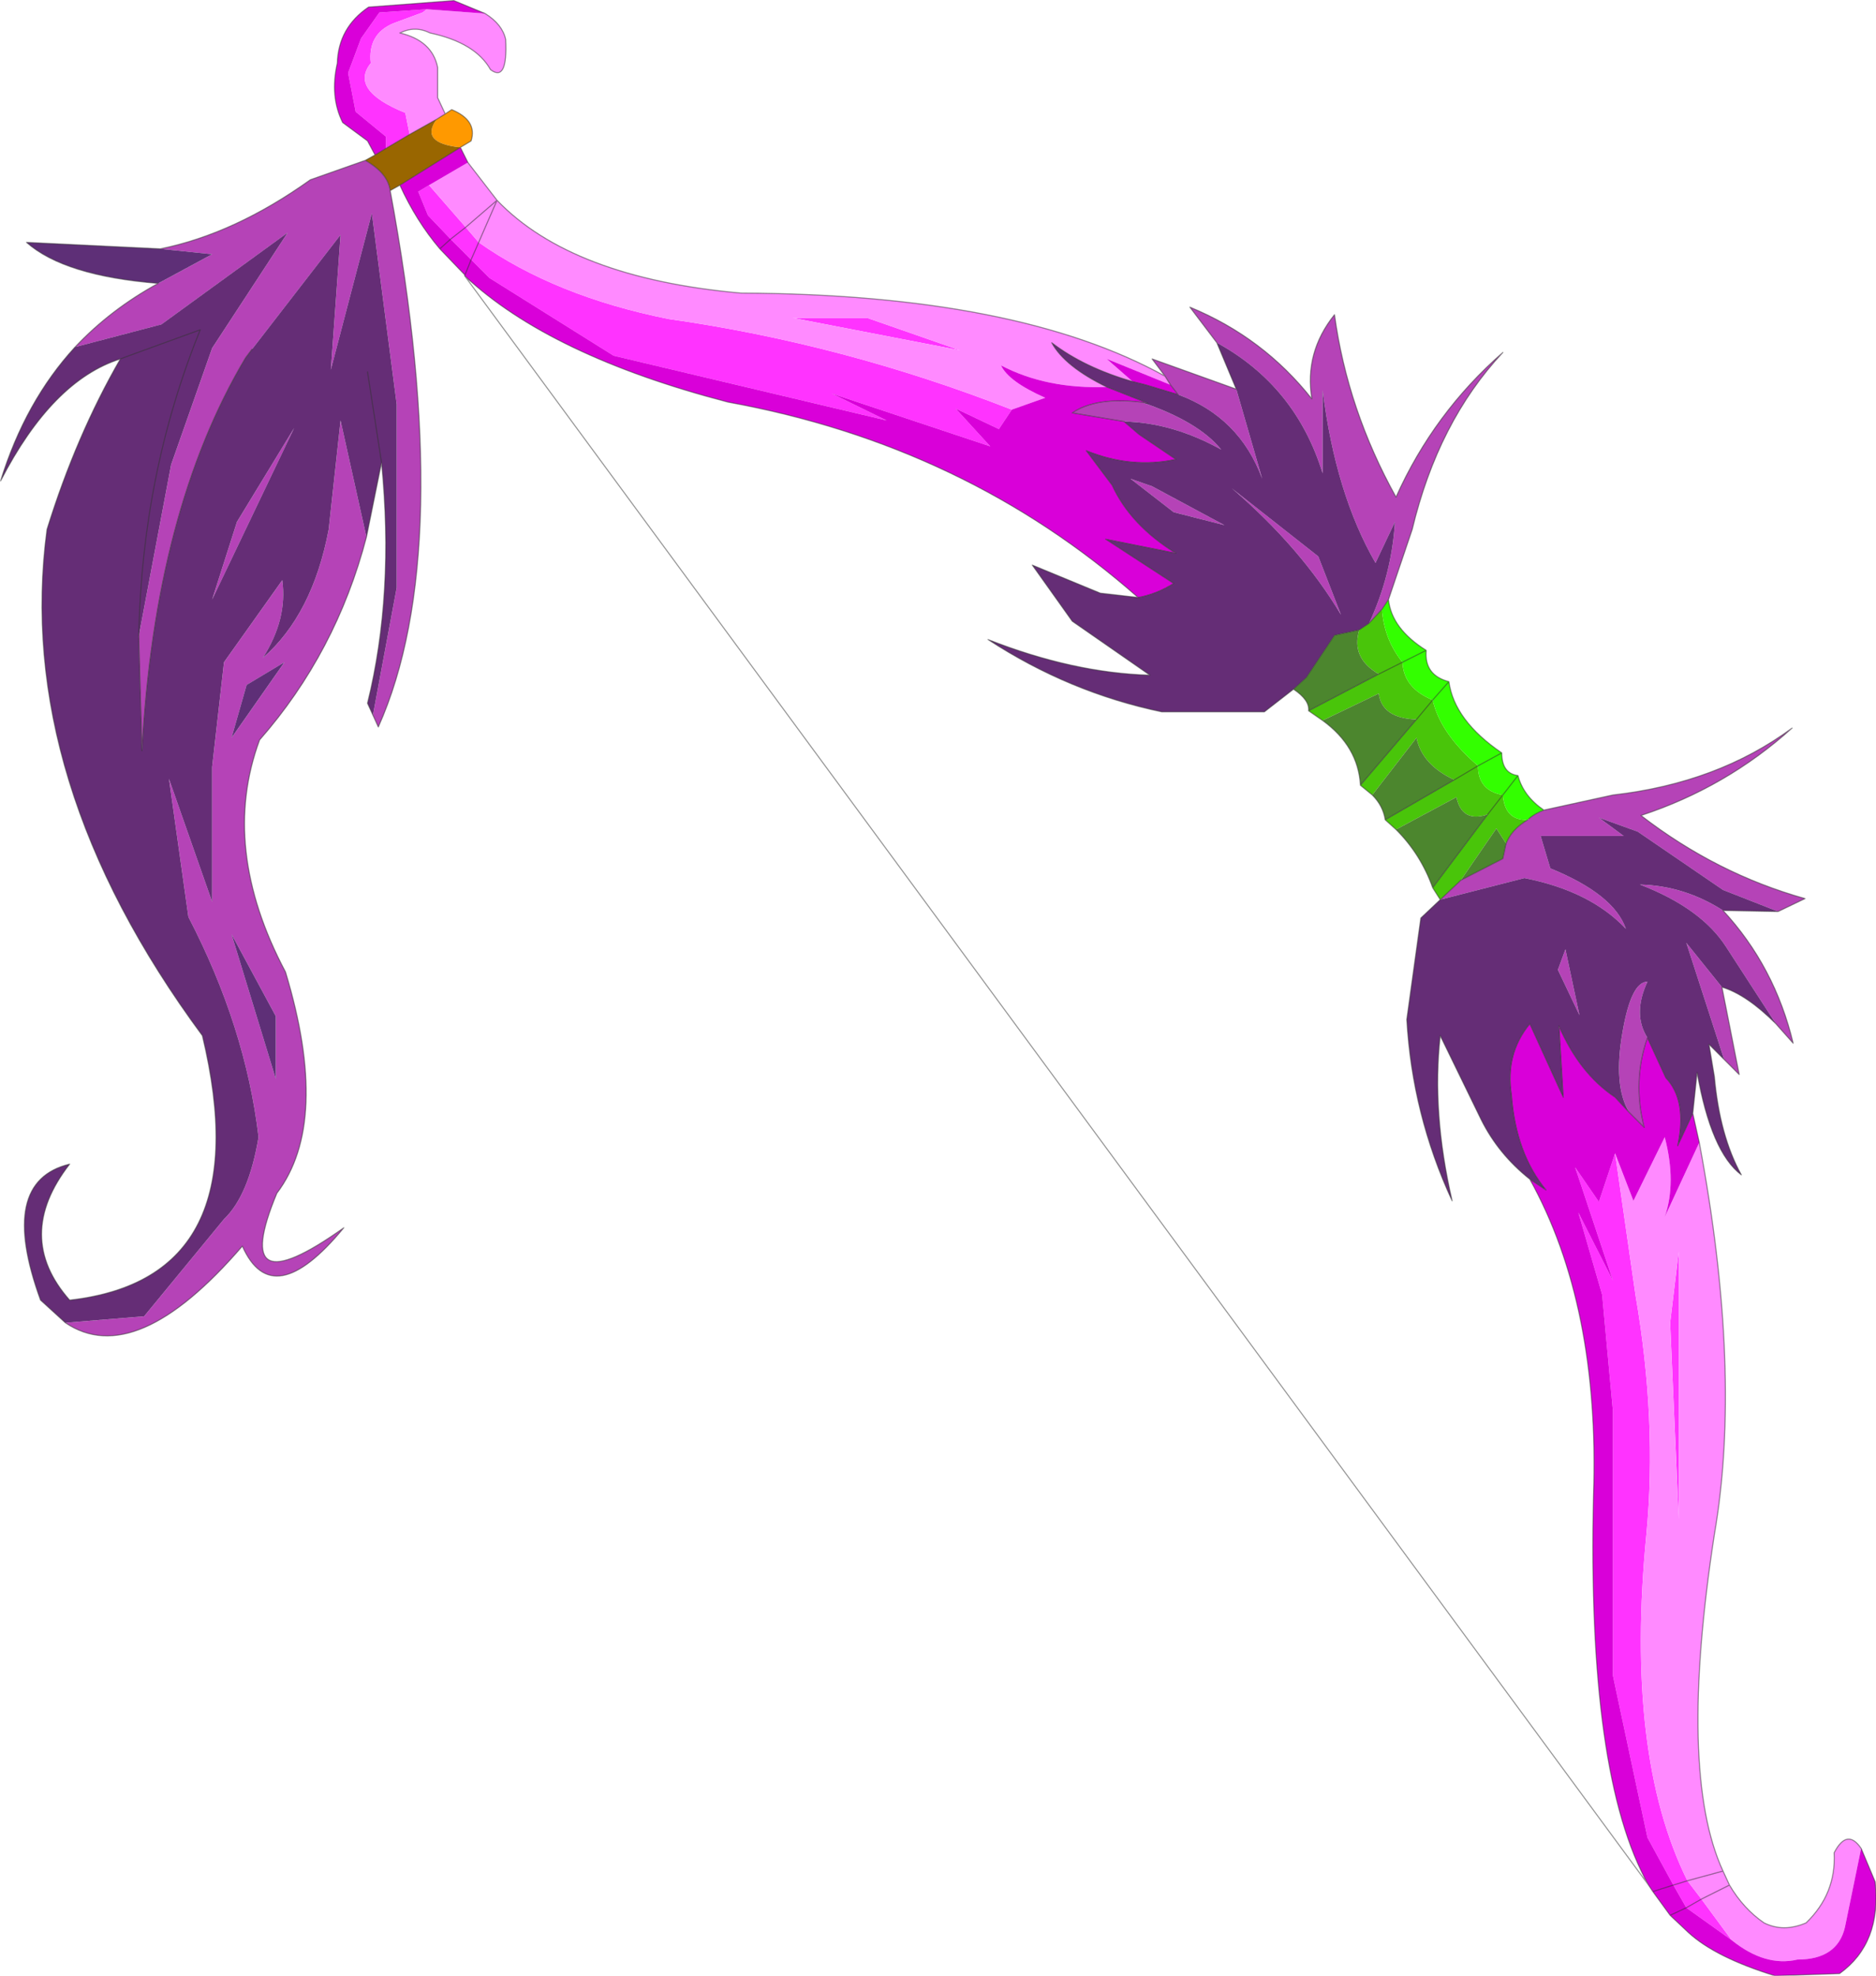 <?xml version="1.0" encoding="UTF-8"?>
<svg version="1.1" viewBox="0 0 156.97 165.29" xmlns="http://www.w3.org/2000/svg" xmlns:cc="http://creativecommons.org/ns#" xmlns:dc="http://purl.org/dc/elements/1.1/" xmlns:rdf="http://www.w3.org/1999/02/22-rdf-syntax-ns#" xmlns:xlink="http://www.w3.org/1999/xlink">
<g transform="translate(-196.45 -117.12)">
<use transform="matrix(1.806 0 0 1.806 196.5 116.99)" width="86.9" height="91.95" xlink:href="#a"/>
</g>
<defs>
<g id="a" transform="translate(43.45,45.95)">
<use transform="translate(-43.45,-45.95)" width="86.9" height="91.95" xlink:href="#b"/>
</g>
<g id="b" transform="translate(43.45,45.95)">
<path d="m1-29.65-7.75-1.5h3.45l4.3 1.5m2.4 2.75-0.6 0.9-2-0.95 1.6 1.75-7.35-2.45 2.55 1.25-12.65-3-5.75-3.6-0.85-0.85 0.35-0.8-0.35 0.8-0.95-0.95 0.7-0.55-0.7 0.55-1.05-1.1-0.45-1.1 0.5-0.3 1.7 1.95 0.6 0.7q3.55 2.5 8.8 3.55 8.1 1.15 15.9 4.2m30.9 39v12.4l-0.4-9.1 0.4-3.3m-2.95-4.55 0.95 6.6q1 5.8 0.5 11.05-1 10.2 1.9 16.05l-0.65 0.2 0.65-0.2 0.65 0.85-0.7 0.4 0.7-0.4 1.4 1.9-2.1-1.5-0.6-1.05-1.2-2.2-1.6-7.5v-12.25l-0.5-5.4-1.1-3.8 1.6 3.15-1.75-5.25 1.1 1.6 0.75-2.25m-56.95-46.55v-0.55l-1.4-1.15-0.35-1.8 0.6-1.6 0.85-1.2 2.2-0.15-0.2 0.15-1.35 0.5q-1.2 0.5-1.05 1.85-1 1.25 1.6 2.3l0.2 1-1.1 0.65" fill="#f3f" fill-rule="evenodd"/>
<path d="m1-29.65-4.3-1.5h-3.45l7.75 1.5m6.8 1.7q-2.8 0.1-4.9-1 0.35 0.75 2.05 1.5l-1.55 0.55q-7.8-3.05-15.9-4.2-5.25-1.05-8.8-3.55l0.85-1.95-0.85 1.95-0.6-0.7 1.45-1.25-1.45 1.25-1.7-1.95 1.8-1.05 1.35 1.75q3.45 3.6 11.3 4.3 12.8 0.05 19.65 3.85l0.25 0.4-2.95-1.2 1.2 1.05q-2.25-0.65-3.75-1.8 0.6 1.1 2.55 2.05m27.45 35q2 10.65 0.7 18.15-1.7 11.05 0.4 15.6l0.3 0.65q0.65 1.1 1.6 1.75 0.9 0.45 1.95 0 1.4-1.35 1.3-3.25 0.6-1.15 1.25-0.2l-0.75 3.65q-0.35 1.5-2.2 1.5-1.5 0.35-3.05-0.9l-1.4-1.9-0.65-0.85q-2.9-5.85-1.9-16.05 0.5-5.25-0.5-11.05l-0.95-6.6 0.85 2.2 1.45-2.95q0.55 2.1 0 3.7l1.6-3.45m-0.95 5.05-0.4 3.3 0.4 9.1v-12.4m2.05 28.7-1.65 0.45 1.65-0.45m0.3 0.65-1.3 0.65 1.3-0.65m-61.15-81.1-0.2-1q-2.6-1.05-1.6-2.3-0.15-1.35 1.05-1.85l1.35-0.5 0.2-0.15 2.7 0.2q0.8 0.5 0.95 1.2 0.1 2-0.7 1.4-0.7-1.25-2.8-1.7-0.7-0.35-1.4 0 1.5 0.35 1.75 1.6v1.4l0.35 0.75-0.4 0.25-1.25 0.7" fill="#ff8aff" fill-rule="evenodd"/>
<path d="m-21.65-33.85 0.85 0.85 5.75 3.6 12.65 3-2.55-1.25 7.35 2.45-1.6-1.75 2 0.95 0.6-0.9 1.55-0.55q-1.7-0.75-2.05-1.5 2.1 1.1 4.9 1l1.9 0.75-0.3-0.05q-2.1-0.25-3.2 0.5l2.4 0.4 0.7 0.6 1.7 1.15q-2.05 0.45-4.15-0.4l1.2 1.6q0.85 1.85 2.95 3.15l-3.25-0.65 3.15 2.05q-0.8 0.5-1.65 0.65-8-7.05-19-9.05-8.25-2.15-12.2-5.85l0.3-0.75-0.3 0.75v-0.05l-1.15-1.2 0.5-0.45-0.5 0.45q-1.1-1.3-1.85-2.95l2.8-1.75 0.35 0.7-1.8 1.05-0.5 0.3 0.45 1.1 1.05 1.1 0.95 0.95m54.55 75.3q-2.85-5.05-2.55-18.05 0.3-8.8-2.95-14.65l0.75 0.5q-1.4-1.7-1.6-4.4-0.3-1.9 0.85-3.3l1.55 3.4-0.2-3.3q0.95 2.2 2.6 3.3l0.65 0.7 0.7 0.7q-0.55-2.15 0.15-4.15l0.85 1.85q1 1.05 0.55 3.15l0.7-1.5 0.3 1.35-1.6 3.45q0.55-1.6 0-3.7l-1.45 2.95-0.85-2.2-0.75 2.25-1.1-1.6 1.75 5.25-1.6-3.15 1.1 3.8 0.5 5.4v12.25l1.6 7.5 1.2 2.2 0.6 1.05 2.1 1.5q1.55 1.25 3.05 0.9 1.85 0 2.2-1.5l0.75-3.65 0.65 1.55q0.3 2.85-1.65 4.25l-3 0.1q-2.75-0.85-4-2l-0.85-0.8-0.8-1.1-0.2-0.3m-23.9-69.65-1.2-1.05 2.95 1.2 0.35 0.45-1.5-0.45-0.6-0.15m24.9 71.05 0.75-0.35-0.75 0.35m-0.8-1.1 0.95-0.3-0.95 0.3m-56.8-87.2-2.2 0.15-0.85 1.2-0.6 1.6 0.35 1.8 1.4 1.15v0.55l-0.5 0.3-0.35-0.65-1.15-0.85q-0.6-1.2-0.25-2.75 0.05-1.65 1.45-2.6l3.95-0.3 1.45 0.6-2.7-0.2" fill="#d900d9" fill-rule="evenodd"/>
<path d="m8.6-26.35-2.4-0.4q1.1-0.75 3.2-0.5 2.65 0.9 3.7 2.2-2.25-1.25-4.5-1.3m2.15-1.7-0.25-0.4-0.6-0.8 3.9 1.4 1.2 4.15q-1.05-2.85-3.9-3.9l-0.35-0.45m2.15-1.95-1.25-1.65q3.4 1.4 5.65 4.25-0.35-2.15 1.05-3.9 0.6 4.4 2.85 8.45 1.75-3.9 4.95-6.7-3 3.2-4.2 8.2l-1.1 3.25-0.3 0.45-0.6 0.65q1.05-2.25 1.2-4.7l-0.9 1.9q-1.85-3.2-2.45-8v3.85q-1.25-4.05-4.9-6.05m15.15 21.65 3.2-0.7q4.85-0.55 8.3-3.1-3.05 2.75-7 4.05 3.5 2.7 7.6 3.85l-1.25 0.6-2.55-1-3.95-2.7-1.8-0.65 1.15 0.85h-3.85l0.45 1.5q2.95 1.2 3.5 2.8-1.65-1.75-4.7-2.35l-3.9 1 0.9-0.85 0.05-0.05 1.95-1 0.15-0.7q0.25-0.65 1-1.1l0.05-0.05q0.3-0.25 0.7-0.4m8.3 4.65q2.4 2.6 3.25 6.15l-0.8-0.9-2.3-3.55q-1.15-1.8-4-2.9 2.05 0.05 3.85 1.2m-0.05 3.55 0.8 4.05-0.7-0.7-1.75-5.4 1.65 2.05m-27.4-23.55 1 0.35 3.35 1.8-2.35-0.6-2-1.55m4.7 0.45 4 3.15 1.05 2.7q-1.85-3.1-5.05-5.85m15.45 21.35 0.65 3.05-1-2.1 0.35-0.95m2.95 7.55q-0.75-1.25-0.3-3.75 0.4-2.3 1.15-2.3-0.7 1.5 0 2.6-0.7 2-0.15 4.15l-0.7-0.7m-72-35.45q1.65-1.75 3.85-2.95l2.5-1.35-2.4-0.25q3.45-0.7 6.95-3.2l2.55-0.9q1.05 0.6 1.15 1.4 3.1 16.7-0.55 24.85l-0.25-0.55 1.1-5.9v-8.5l-1.15-8.85-1.9 7.25 0.45-6.25-4.1 5.3-0.3 0.4q-4.2 7.05-4.8 18.2l-0.15-5.3 1.5-7.95 1.9-5.4 3.5-5.35-5.85 4.25-4 1.05m7.5 8.1 2.65-4.35-3.8 7.95 1.15-3.6m-7.95 37.1 3.65-0.3 3.7-4.5q1.15-1.1 1.6-3.8-0.6-5.1-3.25-10.2l-0.9-6.4 2 5.7v-6.25l0.55-4.85 2.7-3.8q0.25 1.8-0.9 3.6 2.3-2 3.05-5.95l0.55-5.05 1.2 5.4q-1.4 5.35-4.95 9.4-1.85 5 1.2 10.75 2.1 6.95-0.4 10.25-2.25 5.4 3.1 1.6-3.3 4-4.7 0.85-4.95 5.75-8.2 3.55m7.7-27.1 2.45-3.5-1.75 1.05-0.7 2.45m0 9.1 2.05 6.7v-2.9l-2.05-3.8" fill="#b543b7" fill-rule="evenodd"/>
<path d="m9.25-18.2q0.85-0.15 1.65-0.65l-3.15-2.05 3.25 0.65q-2.1-1.3-2.95-3.15l-1.2-1.6q2.1 0.85 4.15 0.4l-1.7-1.15-0.7-0.6q2.25 0.05 4.5 1.3-1.05-1.3-3.7-2.2l0.3 0.05-1.9-0.75q-1.95-0.95-2.55-2.05 1.5 1.15 3.75 1.8l0.6 0.15 1.5 0.45q2.85 1.05 3.9 3.9l-1.2-4.15-0.9-2.15q3.65 2 4.9 6.05v-3.85q0.6 4.8 2.45 8l0.9-1.9q-0.15 2.45-1.2 4.7l-0.45 0.3-1.15 0.25-1.3 1.95-0.6 0.55-1.35 1.05h-4.75q-4.3-0.9-8.05-3.35 3.95 1.55 7.5 1.65l-3.6-2.5-1.85-2.6 3.15 1.3 1.75 0.2m18.15 26.95q-1.45-1.15-2.25-2.75l-1.9-3.9q-0.4 3.55 0.55 7.65-1.85-4-2.1-8.4l0.65-4.7 0.9-0.85 3.9-1q3.05 0.6 4.7 2.35-0.55-1.6-3.5-2.8l-0.45-1.5h3.85l-1.15-0.85 1.8 0.65 3.95 2.7 2.55 1-2.55-0.05q-1.8-1.15-3.85-1.2 2.85 1.1 4 2.9l2.3 3.55q-1.35-1.35-2.5-1.7l-1.65-2.05 1.75 5.4-0.7-0.7 0.25 1.5q0.25 2.75 1.25 4.55-1.4-1.05-2.05-4.75l-0.2 1.9-0.7 1.5q0.45-2.1-0.55-3.15l-0.85-1.85q-0.7-1.1 0-2.6-0.75 0-1.15 2.3-0.45 2.5 0.3 3.75l-0.65-0.7q-1.65-1.1-2.6-3.3l0.2 3.3-1.55-3.4q-1.15 1.4-0.85 3.3 0.2 2.7 1.6 4.4l-0.75-0.5m-18.5-32.45 2 1.55 2.35 0.6-3.35-1.8-1-0.35m4.7 0.45q3.2 2.75 5.05 5.85l-1.05-2.7-4-3.15m15.45 21.35-0.35 0.95 1 2.1-0.65-3.05m-69.5 17.3-1.15-1.05q-2-5.5 1.35-6.3-2.6 3.35 0 6.3 8.85-1 6.15-12.25-8.75-11.85-7.2-23.45 1.35-4.35 3.4-7.9-3.15 1-5.55 5.65 1.15-3.7 3.45-6.2l4-1.05 5.85-4.25-3.5 5.35-1.9 5.4-1.5 7.95q0.15-7.55 2.85-14.2l-3.3 1.2-0.4 0.15 0.4-0.15 3.3-1.2q-2.7 6.65-2.85 14.2l0.15 5.3q0.6-11.15 4.8-18.2l0.3-0.4 4.1-5.3-0.45 6.25 1.9-7.25 1.15 8.85v8.5l-1.1 5.9-0.25-0.55q1.25-5.05 0.65-11.15l-0.7 3.45-1.2-5.4-0.55 5.05q-0.75 3.95-3.05 5.95 1.15-1.8 0.9-3.6l-2.7 3.8-0.55 4.85v6.25l-2-5.7 0.9 6.4q2.65 5.1 3.25 10.2-0.45 2.7-1.6 3.8l-3.7 4.5-3.65 0.3m7.95-37.1-1.15 3.6 3.8-7.95-2.65 4.35m6.05-6.95 0.65 4.2-0.65-4.2" fill="#652d76" fill-rule="evenodd"/>
<path d="m23.25-4.2-0.35-0.55 2.55-3.4 0.7-0.9-0.7 0.9q-1.2 0.4-1.45-0.8l-2.8 1.5-0.5-0.45 3.2-1.85 1.1-0.65-1.1 0.65q-1.5-0.7-1.75-1.95l-2.05 2.65-0.55-0.45 2.6-3.05 0.75-0.9-0.75 0.9q-1.6-0.05-1.75-1.2l-2.6 1.25-0.65-0.45 3.25-1.7 1.1-0.55-1.1 0.55q-1.3-0.75-0.9-2.05l0.45-0.3 0.6-0.65q0.1 1.4 0.95 2.45 0.05 1.2 1.4 1.75 0.35 1.55 2.1 3.05 0 1.15 1.15 1.35 0.1 1.2 1.15 1.15-0.75 0.45-1 1.1l-0.45-0.7-1.65 2.4-0.05 0.05-0.9 0.85" fill="#49c50a" fill-rule="evenodd"/>
<path d="m20.85-18.1q0.15 1.35 1.75 2.35-0.1 1.15 1.05 1.45 0.25 1.8 2.45 3.3 0 0.95 0.75 1.05 0.25 0.95 1.2 1.6-0.4 0.15-0.7 0.4l-0.05 0.05q-1.05 0.05-1.15-1.15-1.15-0.2-1.15-1.35-1.75-1.5-2.1-3.05-1.35-0.55-1.4-1.75-0.85-1.05-0.95-2.45l0.3-0.45m2.8 3.8-0.75 0.85 0.75-0.85m1.35 3.9 1.1-0.6-1.1 0.6m1.85 0.45-0.7 0.9 0.7-0.9m-4.25-5.8-1.1 0.55 1.1-0.55" fill="#3f0" fill-rule="evenodd"/>
<path d="m22.9-4.75q-0.55-1.55-1.7-2.7l2.8-1.5q0.25 1.2 1.45 0.8l-2.55 3.4m-2.2-3.15q-0.1-0.65-0.6-1.15l2.05-2.65q0.25 1.25 1.75 1.95l-3.2 1.85m-1.15-1.6q-0.1-1.8-1.75-3l2.6-1.25q0.15 1.15 1.75 1.2l-2.6 3.05m-2.4-3.45q0.05-0.5-0.7-1l0.6-0.55 1.3-1.95 1.15-0.25q-0.4 1.3 0.9 2.05l-3.25 1.7m9.15 6.15-0.15 0.7-1.95 1 1.65-2.4 0.45 0.7" fill="#4c862e" fill-rule="evenodd"/>
<path d="m-22.85-40.6 0.3-0.2q1.2 0.5 0.9 1.45l-0.5 0.3q-1.9-0.2-1.1-1.3l0.4-0.25" fill="#f90" fill-rule="evenodd"/>
<path d="m-22.15-39.05-2.8 1.75-0.45 0.25q-0.1-0.8-1.15-1.4l0.45-0.25 0.5-0.3 1.1-0.65 1.25-0.7q-0.8 1.1 1.1 1.3" fill="#960" fill-rule="evenodd"/>
<path d="m-36.15-32.75q-4.35-0.35-6.1-1.9l6.2 0.3 2.4 0.25-2.5 1.35m3.4 30.15 2.05 3.8v2.9l-2.05-6.7m0-9.1 0.7-2.45 1.75-1.05-2.45 3.5" fill="#5e2f77" fill-rule="evenodd"/>
<path d="m-21.65-33.85-0.3 0.75q3.95 3.7 12.2 5.85 11 2 19 9.05 0.85-0.15 1.65-0.65l-3.15-2.05 3.25 0.65q-2.1-1.3-2.95-3.15l-1.2-1.6q2.1 0.85 4.15 0.4l-1.7-1.15-0.7-0.6-2.4-0.4q1.1-0.75 3.2-0.5l0.3 0.05-1.9-0.75q-1.95-0.95-2.55-2.05 1.5 1.15 3.75 1.8l0.6 0.15 1.5 0.45-0.35-0.45-0.25-0.4q-6.85-3.8-19.65-3.85-7.85-0.7-11.3-4.3l-0.85 1.95-0.35 0.8m-0.95-0.95-0.5 0.45 1.15 1.2v0.05l54.85 74.55q-2.85-5.05-2.55-18.05 0.3-8.8-2.95-14.65-1.45-1.15-2.25-2.75l-1.9-3.9q-0.4 3.55 0.55 7.65-1.85-4-2.1-8.4l0.65-4.7 0.9-0.85-0.35-0.55q-0.55-1.55-1.7-2.7l-0.5-0.45q-0.1-0.65-0.6-1.15l-0.55-0.45q-0.1-1.8-1.75-3l-0.65-0.45q0.05-0.5-0.7-1l-1.35 1.05h-4.75q-4.3-0.9-8.05-3.35 3.95 1.55 7.5 1.65l-3.6-2.5-1.85-2.6 3.15 1.3 1.75 0.2m-31.15-17.15-0.7 0.55m0.8-3.55-0.35-0.7-2.8 1.75q0.75 1.65 1.85 2.95m33.6 5.9-0.6-0.8 3.9 1.4-0.9-2.15-1.25-1.65q3.4 1.4 5.65 4.25-0.35-2.15 1.05-3.9 0.6 4.4 2.85 8.45 1.75-3.9 4.95-6.7-3 3.2-4.2 8.2l-1.1 3.25q0.15 1.35 1.75 2.35-0.1 1.15 1.05 1.45 0.25 1.8 2.45 3.3 0 0.95 0.75 1.05 0.25 0.95 1.2 1.6l3.2-0.7q4.85-0.55 8.3-3.1-3.05 2.75-7 4.05 3.5 2.7 7.6 3.85l-1.25 0.6-2.55-0.05q2.4 2.6 3.25 6.15l-0.8-0.9q-1.35-1.35-2.5-1.7l0.8 4.05-1.4-1.4 0.25 1.5q0.25 2.75 1.25 4.55-1.4-1.05-2.05-4.75l-0.2 1.9 0.3 1.35q2 10.65 0.7 18.15-1.7 11.05 0.4 15.6l0.3 0.65q0.65 1.1 1.6 1.75 0.9 0.45 1.95 0 1.4-1.35 1.3-3.25 0.6-1.15 1.25-0.2l0.65 1.55q0.3 2.85-1.65 4.25l-3 0.1q-2.75-0.85-4-2l-0.85-0.8-0.8-1.1-0.2-0.3m-11.4-56.65-1.1 0.55-3.25 1.7m5.75-0.5 0.75-0.85m1.35 3.9-1.1 0.65-3.2 1.85m6.65-0.05q0.3-0.25 0.7-0.4m-2.6 0.2 1.4-1.8m-3.95-3.5-0.75 0.9-2.6 3.05m6.75 2.7-0.15 0.7-1.95 1-0.05 0.05-0.9 0.85m3.05-2.6q0.25-0.65 1-1.1m-1.2-3.1-1.1 0.6m0.45 2.25-2.55 3.4m4.5 13.5 0.75 0.5q-1.4-1.7-1.6-4.4-0.3-1.9 0.85-3.3l1.55 3.4-0.2-3.3q0.95 2.2 2.6 3.3l0.65 0.7 0.7 0.7q-0.55-2.15 0.15-4.15l0.85 1.85q1 1.05 0.55 3.15l0.7-1.5m-0.25 35.55 1.65-0.45m-2.3 0.65 0.65-0.2m0.65 0.85 1.3-0.65m-16.1-59.1 0.3-0.45m-4.4 4.15 0.6-0.55 1.3-1.95 1.15-0.25 0.45-0.3 0.6-0.65m0.95 2.45 1.1-0.55m12.05 58.25 0.7-0.4m-1.3-0.65-0.95 0.3m1.55 0.75-0.75 0.35m-59.5-81.85 1.1-0.65m3.5-5.6-1.45-0.6-3.95 0.3q-1.4 0.95-1.45 2.6-0.35 1.55 0.25 2.75l1.15 0.85 0.35 0.65 0.5-0.3m4.6-6.25q0.8 0.5 0.95 1.2 0.1 2-0.7 1.4-0.7-1.25-2.8-1.7-0.7-0.35-1.4 0 1.5 0.35 1.75 1.6v1.4l0.35 0.75 0.3-0.2q1.2 0.5 0.9 1.45l-0.5 0.3m-1.1-1.3-1.25 0.7m-15.95 55.05-1.15-1.05q-2-5.5 1.35-6.3-2.6 3.35 0 6.3 8.85-1 6.15-12.25-8.75-11.85-7.2-23.45 1.35-4.35 3.4-7.9-3.15 1-5.55 5.65 1.15-3.7 3.45-6.2 1.65-1.75 3.85-2.95-4.35-0.35-6.1-1.9l6.2 0.3q3.45-0.7 6.95-3.2l2.55-0.9 0.45-0.25m3.25-1.9-0.4 0.25m-3.3 1.9q1.05 0.6 1.15 1.4l0.45-0.25m4.5 0.7-1.45 1.25m0.1-3 1.35 1.75m-16.6 20.2q0.15-7.55 2.85-14.2l-3.3 1.2-0.4 0.15m6.1-0.45-0.3 0.4q-4.2 7.05-4.8 18.2l-0.15-5.3m10.55-4.6 0.7-3.45-0.65-4.2m0.25 15.9 0.25 0.55q3.65-8.15 0.55-24.85m-0.8 24.3-0.25-0.55q1.25-5.05 0.65-11.15m-0.7 3.45q-1.4 5.35-4.95 9.4-1.85 5 1.2 10.75 2.1 6.95-0.4 10.25-2.25 5.4 3.1 1.6-3.3 4-4.7 0.85-4.95 5.75-8.2 3.55" fill="none" stroke="#333" stroke-linecap="round" stroke-linejoin="round" stroke-opacity=".522" stroke-width=".05"/>
</g>
</defs>
</svg>
